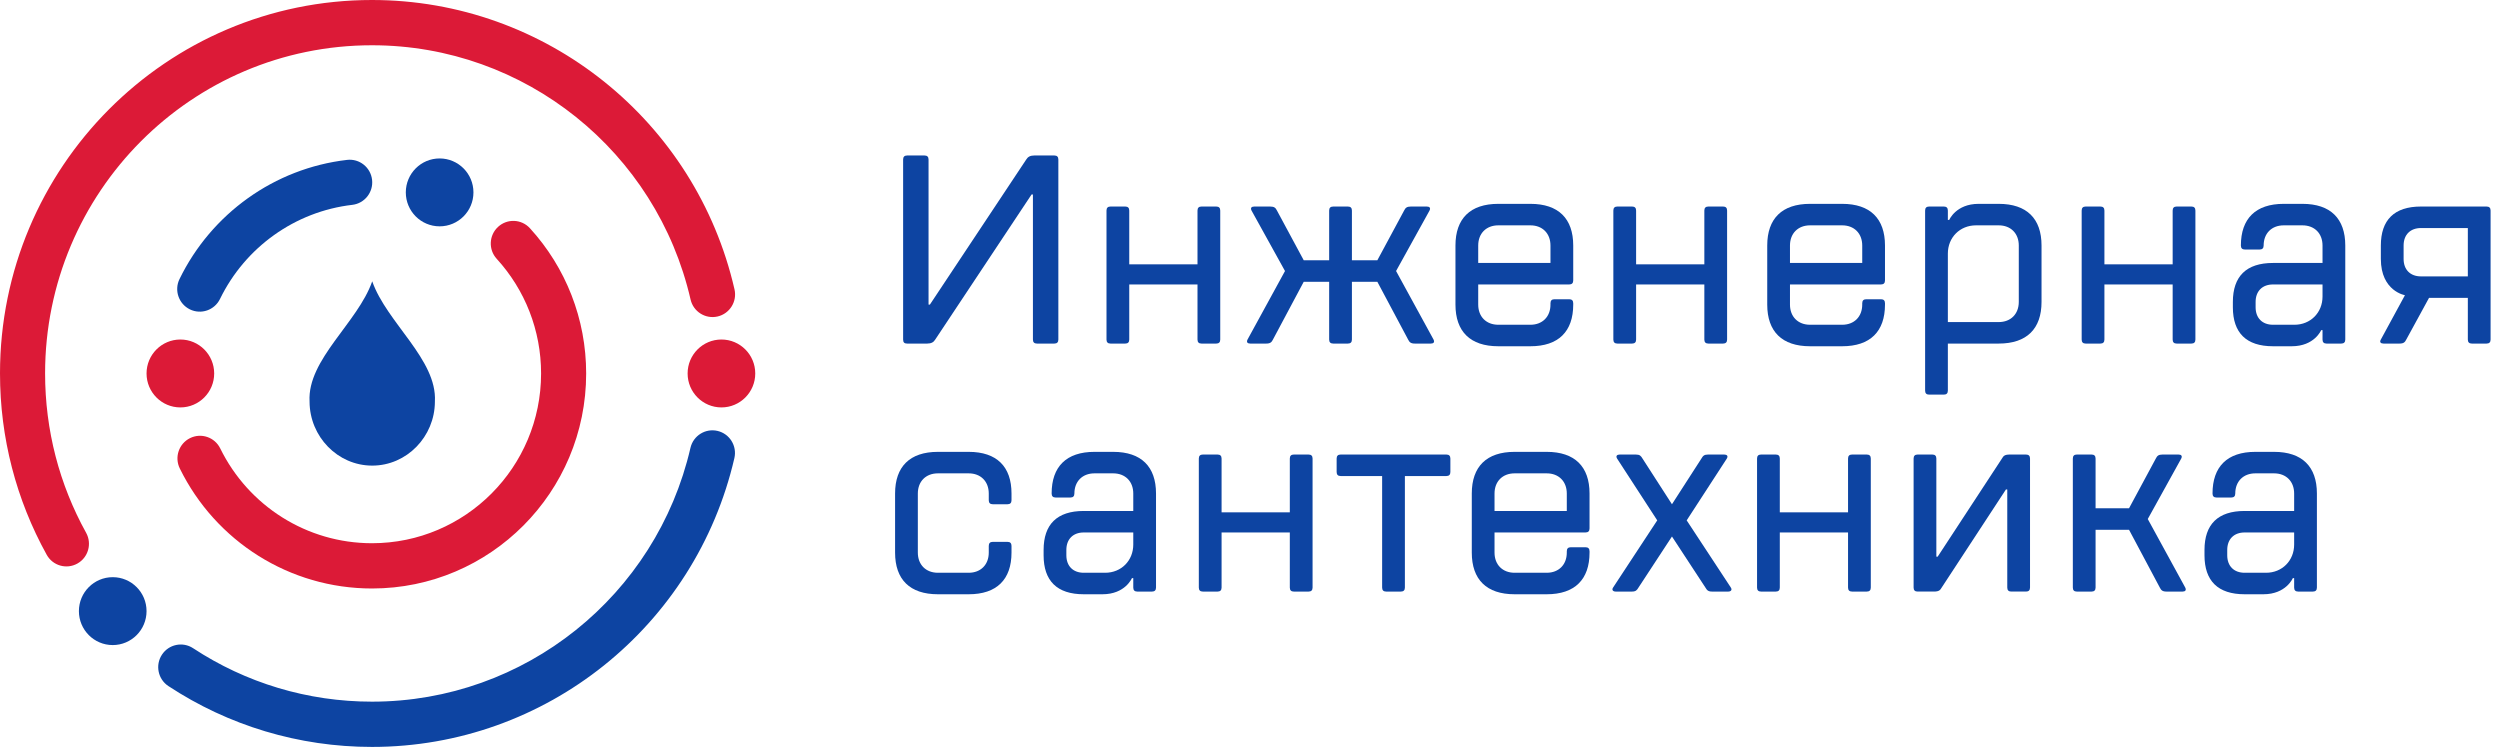 <?xml version="1.0" encoding="UTF-8" standalone="no"?>
<svg width="217px" height="65px" viewBox="0 0 217 65" version="1.1" xmlns="http://www.w3.org/2000/svg" xmlns:xlink="http://www.w3.org/1999/xlink">
    <!-- Generator: Sketch 42 (36781) - http://www.bohemiancoding.com/sketch -->
    <title>Group 2</title>
    <desc>Created with Sketch.</desc>
    <defs></defs>
    <g id="Page-1" stroke="none" stroke-width="1" fill="none" fill-rule="evenodd">
        <g id="tece_main_1280" transform="translate(-89, -28)">
            <g id="Group-2" transform="translate(89, 28)">
                <g id="Page-1">
                    <path d="M91.516,13.496 C91.749,13.496 91.865,13.613 91.865,13.846 L91.865,29.472 C91.865,29.706 91.749,29.822 91.516,29.822 L90.006,29.822 C89.774,29.822 89.658,29.706 89.658,29.472 L89.658,16.878 L89.542,16.878 L81.179,29.472 C81.039,29.706 80.83,29.822 80.482,29.822 L78.739,29.822 C78.507,29.822 78.391,29.729 78.391,29.472 L78.391,13.846 C78.391,13.613 78.507,13.496 78.739,13.496 L80.249,13.496 C80.482,13.496 80.598,13.613 80.598,13.846 L80.598,26.44 L80.714,26.44 L89.077,13.846 C89.217,13.613 89.426,13.496 89.774,13.496 L91.516,13.496 Z" id="Fill-1" fill="#0D44A2"></path>
                    <path d="M98.019,24.691 L98.019,29.472 C98.019,29.706 97.903,29.822 97.671,29.822 L96.393,29.822 C96.161,29.822 96.044,29.706 96.044,29.472 L96.044,18.277 C96.044,18.044 96.161,17.927 96.393,17.927 L97.671,17.927 C97.903,17.927 98.019,18.044 98.019,18.277 L98.019,22.942 L103.943,22.942 L103.943,18.277 C103.943,18.044 104.059,17.927 104.292,17.927 L105.569,17.927 C105.801,17.927 105.917,18.044 105.917,18.277 L105.917,29.472 C105.917,29.706 105.801,29.822 105.569,29.822 L104.292,29.822 C104.059,29.822 103.943,29.706 103.943,29.472 L103.943,24.691 L98.019,24.691 Z" id="Fill-3" fill="#0D44A2"></path>
                    <path d="M119.553,24.458 L117.346,24.458 L117.346,29.472 C117.346,29.705 117.23,29.822 116.998,29.822 L115.72,29.822 C115.487,29.822 115.371,29.705 115.371,29.472 L115.371,24.458 L113.164,24.458 L110.493,29.472 C110.377,29.705 110.26,29.822 109.912,29.822 L108.518,29.822 C108.286,29.822 108.17,29.705 108.286,29.472 L111.538,23.525 L108.634,18.277 C108.518,18.044 108.634,17.928 108.867,17.928 L110.26,17.928 C110.609,17.928 110.725,18.044 110.841,18.277 L113.164,22.592 L115.371,22.592 L115.371,18.277 C115.371,18.044 115.487,17.928 115.72,17.928 L116.998,17.928 C117.23,17.928 117.346,18.044 117.346,18.277 L117.346,22.592 L119.553,22.592 L121.876,18.277 C121.992,18.044 122.108,17.928 122.456,17.928 L123.85,17.928 C124.083,17.928 124.199,18.044 124.083,18.277 L121.179,23.525 L124.431,29.472 C124.547,29.705 124.431,29.822 124.199,29.822 L122.805,29.822 C122.456,29.822 122.34,29.705 122.224,29.472 L119.553,24.458 Z" id="Fill-5" fill="#0D44A2"></path>
                    <path d="M134.581,22.825 L134.581,21.309 C134.581,20.26 133.884,19.56 132.839,19.56 L130.052,19.56 C129.006,19.56 128.309,20.26 128.309,21.309 L128.309,22.825 L134.581,22.825 Z M128.309,24.691 L128.309,26.44 C128.309,27.49 129.006,28.189 130.052,28.189 L132.839,28.189 C133.884,28.189 134.581,27.49 134.581,26.44 L134.581,26.323 C134.581,26.09 134.698,25.974 134.93,25.974 L136.207,25.974 C136.439,25.974 136.556,26.09 136.556,26.323 L136.556,26.44 C136.556,28.772 135.278,30.055 132.839,30.055 L130.052,30.055 C127.612,30.055 126.334,28.772 126.334,26.44 L126.334,21.309 C126.334,18.977 127.612,17.694 130.052,17.694 L132.839,17.694 C135.278,17.694 136.556,18.977 136.556,21.309 L136.556,24.341 C136.556,24.574 136.439,24.691 136.207,24.691 L128.309,24.691 Z" id="Fill-7" fill="#0D44A2"></path>
                    <path d="M142.014,24.691 L142.014,29.472 C142.014,29.706 141.898,29.822 141.665,29.822 L140.388,29.822 C140.156,29.822 140.039,29.706 140.039,29.472 L140.039,18.277 C140.039,18.044 140.156,17.927 140.388,17.927 L141.665,17.927 C141.898,17.927 142.014,18.044 142.014,18.277 L142.014,22.942 L147.937,22.942 L147.937,18.277 C147.937,18.044 148.054,17.927 148.286,17.927 L149.564,17.927 C149.796,17.927 149.912,18.044 149.912,18.277 L149.912,29.472 C149.912,29.706 149.796,29.822 149.564,29.822 L148.286,29.822 C148.054,29.822 147.937,29.706 147.937,29.472 L147.937,24.691 L142.014,24.691 Z" id="Fill-9" fill="#0D44A2"></path>
                    <path d="M161.642,22.825 L161.642,21.309 C161.642,20.26 160.946,19.56 159.9,19.56 L157.113,19.56 C156.067,19.56 155.37,20.26 155.37,21.309 L155.37,22.825 L161.642,22.825 Z M155.37,24.691 L155.37,26.44 C155.37,27.49 156.067,28.189 157.113,28.189 L159.9,28.189 C160.946,28.189 161.642,27.49 161.642,26.44 L161.642,26.323 C161.642,26.09 161.759,25.974 161.991,25.974 L163.269,25.974 C163.501,25.974 163.617,26.09 163.617,26.323 L163.617,26.44 C163.617,28.772 162.339,30.055 159.9,30.055 L157.113,30.055 C154.673,30.055 153.396,28.772 153.396,26.44 L153.396,21.309 C153.396,18.977 154.673,17.694 157.113,17.694 L159.9,17.694 C162.339,17.694 163.617,18.977 163.617,21.309 L163.617,24.341 C163.617,24.574 163.501,24.691 163.269,24.691 L155.37,24.691 Z" id="Fill-11" fill="#0D44A2"></path>
                    <path d="M173.488,27.956 C174.534,27.956 175.231,27.256 175.231,26.207 L175.231,21.309 C175.231,20.26 174.534,19.56 173.488,19.56 L171.514,19.56 C170.12,19.56 169.074,20.61 169.074,22.009 L169.074,27.956 L173.488,27.956 Z M169.074,29.822 L169.074,33.903 C169.074,34.137 168.958,34.253 168.725,34.253 L167.448,34.253 C167.216,34.253 167.1,34.137 167.1,33.903 L167.1,18.277 C167.1,18.044 167.216,17.927 167.448,17.927 L168.725,17.927 C168.958,17.927 169.074,18.044 169.074,18.277 L169.074,19.093 L169.191,19.093 C169.191,19.093 169.771,17.694 171.746,17.694 L173.488,17.694 C175.927,17.694 177.205,18.977 177.205,21.309 L177.205,26.207 C177.205,28.539 175.927,29.822 173.488,29.822 L169.074,29.822 Z" id="Fill-13" fill="#0D44A2"></path>
                    <path d="M182.663,24.691 L182.663,29.472 C182.663,29.706 182.547,29.822 182.314,29.822 L181.037,29.822 C180.805,29.822 180.689,29.706 180.689,29.472 L180.689,18.277 C180.689,18.044 180.805,17.927 181.037,17.927 L182.314,17.927 C182.547,17.927 182.663,18.044 182.663,18.277 L182.663,22.942 L188.587,22.942 L188.587,18.277 C188.587,18.044 188.703,17.927 188.935,17.927 L190.213,17.927 C190.446,17.927 190.561,18.044 190.561,18.277 L190.561,29.472 C190.561,29.706 190.446,29.822 190.213,29.822 L188.935,29.822 C188.703,29.822 188.587,29.706 188.587,29.472 L188.587,24.691 L182.663,24.691 Z" id="Fill-15" fill="#0D44A2"></path>
                    <path d="M195.787,26.673 C195.787,27.606 196.368,28.189 197.297,28.189 L199.156,28.189 C200.549,28.189 201.595,27.14 201.595,25.741 L201.595,24.691 L197.297,24.691 C196.368,24.691 195.787,25.274 195.787,26.207 L195.787,26.673 Z M193.813,26.207 C193.813,23.991 194.974,22.825 197.297,22.825 L201.595,22.825 L201.595,21.309 C201.595,20.259 200.898,19.56 199.852,19.56 L198.226,19.56 C197.181,19.56 196.484,20.259 196.484,21.309 C196.484,21.542 196.368,21.659 196.135,21.659 L194.858,21.659 C194.626,21.659 194.509,21.542 194.509,21.309 C194.509,18.977 195.787,17.694 198.226,17.694 L199.852,17.694 C202.291,17.694 203.57,18.977 203.57,21.309 L203.57,29.472 C203.57,29.705 203.453,29.822 203.221,29.822 L201.943,29.822 C201.711,29.822 201.595,29.705 201.595,29.472 L201.595,28.656 L201.479,28.656 C201.479,28.656 200.898,30.055 198.924,30.055 L197.297,30.055 C194.974,30.055 193.813,28.889 193.813,26.673 L193.813,26.207 Z" id="Fill-17" fill="#0D44A2"></path>
                    <path d="M208.633,21.309 L208.633,22.475 C208.633,23.408 209.213,23.991 210.142,23.991 L214.208,23.991 L214.208,19.794 L210.142,19.794 C209.213,19.794 208.633,20.376 208.633,21.309 L208.633,21.309 Z M215.834,17.927 C216.067,17.927 216.183,18.044 216.183,18.277 L216.183,29.472 C216.183,29.705 216.067,29.822 215.834,29.822 L214.556,29.822 C214.324,29.822 214.208,29.705 214.208,29.472 L214.208,25.857 L210.839,25.857 L208.865,29.472 C208.749,29.705 208.633,29.822 208.284,29.822 L206.89,29.822 C206.658,29.822 206.519,29.705 206.658,29.472 L208.749,25.624 C208.749,25.624 206.658,25.274 206.658,22.475 L206.658,21.309 C206.658,19.093 207.819,17.927 210.142,17.927 L215.834,17.927 Z" id="Fill-19" fill="#0D44A2"></path>
                    <path d="M79.668,47.967 C79.668,49.016 80.365,49.716 81.411,49.716 L84.082,49.716 C85.127,49.716 85.825,49.016 85.825,47.967 L85.825,47.384 C85.825,47.15 85.941,47.034 86.173,47.034 L87.451,47.034 C87.683,47.034 87.799,47.15 87.799,47.384 L87.799,47.967 C87.799,50.299 86.521,51.582 84.082,51.582 L81.411,51.582 C78.972,51.582 77.693,50.299 77.693,47.967 L77.693,42.836 C77.693,40.503 78.972,39.221 81.411,39.221 L84.082,39.221 C86.521,39.221 87.799,40.503 87.799,42.836 L87.799,43.419 C87.799,43.652 87.683,43.769 87.451,43.769 L86.173,43.769 C85.941,43.769 85.825,43.652 85.825,43.419 L85.825,42.836 C85.825,41.786 85.127,41.087 84.082,41.087 L81.411,41.087 C80.365,41.087 79.668,41.786 79.668,42.836 L79.668,47.967 Z" id="Fill-21" fill="#0D44A2"></path>
                    <path d="M92.56,48.2 C92.56,49.133 93.141,49.716 94.07,49.716 L95.928,49.716 C97.322,49.716 98.368,48.667 98.368,47.267 L98.368,46.218 L94.07,46.218 C93.141,46.218 92.56,46.801 92.56,47.733 L92.56,48.2 Z M90.585,47.733 C90.585,45.518 91.747,44.352 94.07,44.352 L98.368,44.352 L98.368,42.836 C98.368,41.786 97.671,41.087 96.625,41.087 L94.999,41.087 C93.954,41.087 93.257,41.786 93.257,42.836 C93.257,43.069 93.141,43.185 92.908,43.185 L91.631,43.185 C91.399,43.185 91.282,43.069 91.282,42.836 C91.282,40.504 92.56,39.221 94.999,39.221 L96.625,39.221 C99.065,39.221 100.342,40.504 100.342,42.836 L100.342,50.999 C100.342,51.232 100.226,51.349 99.994,51.349 L98.716,51.349 C98.484,51.349 98.368,51.232 98.368,50.999 L98.368,50.183 L98.251,50.183 C98.251,50.183 97.671,51.582 95.696,51.582 L94.07,51.582 C91.747,51.582 90.585,50.416 90.585,48.2 L90.585,47.733 Z" id="Fill-23" fill="#0D44A2"></path>
                    <path d="M106.033,46.218 L106.033,50.999 C106.033,51.232 105.917,51.349 105.684,51.349 L104.406,51.349 C104.174,51.349 104.058,51.232 104.058,50.999 L104.058,39.804 C104.058,39.571 104.174,39.454 104.406,39.454 L105.684,39.454 C105.917,39.454 106.033,39.571 106.033,39.804 L106.033,44.468 L111.956,44.468 L111.956,39.804 C111.956,39.571 112.072,39.454 112.305,39.454 L113.583,39.454 C113.815,39.454 113.931,39.571 113.931,39.804 L113.931,50.999 C113.931,51.232 113.815,51.349 113.583,51.349 L112.305,51.349 C112.072,51.349 111.956,51.232 111.956,50.999 L111.956,46.218 L106.033,46.218 Z" id="Fill-25" fill="#0D44A2"></path>
                    <path d="M120.318,51.349 C120.086,51.349 119.969,51.232 119.969,50.999 L119.969,41.32 L116.369,41.32 C116.137,41.32 116.02,41.203 116.02,40.971 L116.02,39.804 C116.02,39.571 116.137,39.454 116.369,39.454 L125.545,39.454 C125.777,39.454 125.893,39.571 125.893,39.804 L125.893,40.971 C125.893,41.203 125.777,41.32 125.545,41.32 L121.944,41.32 L121.944,50.999 C121.944,51.232 121.828,51.349 121.596,51.349 L120.318,51.349 Z" id="Fill-27" fill="#0D44A2"></path>
                    <path d="M135.998,44.352 L135.998,42.836 C135.998,41.787 135.3,41.087 134.255,41.087 L131.468,41.087 C130.422,41.087 129.725,41.787 129.725,42.836 L129.725,44.352 L135.998,44.352 Z M129.725,46.217 L129.725,47.967 C129.725,49.016 130.422,49.716 131.468,49.716 L134.255,49.716 C135.3,49.716 135.998,49.016 135.998,47.967 L135.998,47.851 C135.998,47.617 136.114,47.501 136.346,47.501 L137.623,47.501 C137.855,47.501 137.972,47.617 137.972,47.851 L137.972,47.967 C137.972,50.299 136.694,51.582 134.255,51.582 L131.468,51.582 C129.028,51.582 127.751,50.299 127.751,47.967 L127.751,42.836 C127.751,40.504 129.028,39.221 131.468,39.221 L134.255,39.221 C136.694,39.221 137.972,40.504 137.972,42.836 L137.972,45.867 C137.972,46.101 137.855,46.217 137.623,46.217 L129.725,46.217 Z" id="Fill-29" fill="#0D44A2"></path>
                    <path d="M145.126,43.769 L147.681,39.804 C147.82,39.571 147.914,39.454 148.263,39.454 L149.656,39.454 C149.888,39.454 150.027,39.571 149.888,39.804 L146.404,45.168 L150.237,50.999 C150.376,51.208 150.237,51.349 150.004,51.349 L148.611,51.349 C148.263,51.349 148.169,51.232 148.029,50.999 L145.126,46.568 L142.222,50.999 C142.082,51.232 141.989,51.349 141.641,51.349 L140.248,51.349 C140.015,51.349 139.876,51.208 140.015,50.999 L143.848,45.168 L140.363,39.804 C140.225,39.571 140.363,39.454 140.596,39.454 L141.989,39.454 C142.338,39.454 142.431,39.571 142.571,39.804 L145.126,43.769 Z" id="Fill-31" fill="#0D44A2"></path>
                    <path d="M154.487,46.218 L154.487,50.999 C154.487,51.232 154.371,51.349 154.139,51.349 L152.861,51.349 C152.629,51.349 152.512,51.232 152.512,50.999 L152.512,39.804 C152.512,39.571 152.629,39.454 152.861,39.454 L154.139,39.454 C154.371,39.454 154.487,39.571 154.487,39.804 L154.487,44.468 L160.41,44.468 L160.41,39.804 C160.41,39.571 160.527,39.454 160.759,39.454 L162.037,39.454 C162.269,39.454 162.385,39.571 162.385,39.804 L162.385,50.999 C162.385,51.232 162.269,51.349 162.037,51.349 L160.759,51.349 C160.527,51.349 160.41,51.232 160.41,50.999 L160.41,46.218 L154.487,46.218 Z" id="Fill-33" fill="#0D44A2"></path>
                    <path d="M175.858,39.454 C176.09,39.454 176.206,39.571 176.206,39.804 L176.206,50.998 C176.206,51.232 176.09,51.348 175.858,51.348 L174.58,51.348 C174.348,51.348 174.231,51.232 174.231,50.998 L174.231,42.486 L174.115,42.486 L168.54,50.998 C168.401,51.232 168.308,51.348 167.843,51.348 L166.449,51.348 C166.217,51.348 166.101,51.232 166.101,50.998 L166.101,39.804 C166.101,39.571 166.217,39.454 166.449,39.454 L167.726,39.454 C167.959,39.454 168.075,39.571 168.075,39.804 L168.075,48.316 L168.192,48.316 L173.767,39.804 C173.906,39.571 173.999,39.454 174.463,39.454 L175.858,39.454 Z" id="Fill-35" fill="#0D44A2"></path>
                    <path d="M184.8,45.985 L181.896,45.985 L181.896,50.999 C181.896,51.232 181.78,51.349 181.548,51.349 L180.27,51.349 C180.037,51.349 179.922,51.232 179.922,50.999 L179.922,39.804 C179.922,39.571 180.037,39.454 180.27,39.454 L181.548,39.454 C181.78,39.454 181.896,39.571 181.896,39.804 L181.896,44.119 L184.8,44.119 L187.123,39.804 C187.239,39.571 187.355,39.454 187.703,39.454 L189.098,39.454 C189.33,39.454 189.446,39.571 189.33,39.804 L186.426,45.051 L189.678,50.999 C189.794,51.232 189.678,51.349 189.446,51.349 L188.052,51.349 C187.703,51.349 187.588,51.232 187.471,50.999 L184.8,45.985 Z" id="Fill-37" fill="#0D44A2"></path>
                    <path d="M193.324,48.2 C193.324,49.133 193.905,49.716 194.834,49.716 L196.693,49.716 C198.087,49.716 199.132,48.667 199.132,47.267 L199.132,46.218 L194.834,46.218 C193.905,46.218 193.324,46.801 193.324,47.733 L193.324,48.2 Z M191.35,47.733 C191.35,45.518 192.511,44.352 194.834,44.352 L199.132,44.352 L199.132,42.836 C199.132,41.786 198.435,41.087 197.39,41.087 L195.763,41.087 C194.718,41.087 194.021,41.786 194.021,42.836 C194.021,43.069 193.905,43.185 193.672,43.185 L192.395,43.185 C192.163,43.185 192.047,43.069 192.047,42.836 C192.047,40.504 193.324,39.221 195.763,39.221 L197.39,39.221 C199.828,39.221 201.107,40.504 201.107,42.836 L201.107,50.999 C201.107,51.232 200.99,51.349 200.758,51.349 L199.481,51.349 C199.248,51.349 199.132,51.232 199.132,50.999 L199.132,50.183 L199.016,50.183 C199.016,50.183 198.435,51.582 196.461,51.582 L194.834,51.582 C192.511,51.582 191.35,50.416 191.35,48.2 L191.35,47.733 Z" id="Fill-39" fill="#0D44A2"></path>
                    <path d="M41.095,16.7 C41.095,18.327 39.781,19.646 38.159,19.646 C36.538,19.646 35.224,18.327 35.224,16.7 C35.224,15.072 36.538,13.753 38.159,13.753 C39.781,13.753 41.095,15.072 41.095,16.7" id="Fill-41" fill="#0D44A2"></path>
                    <path d="M65.556,32.417 C65.556,34.044 64.242,35.364 62.621,35.364 C60.999,35.364 59.685,34.044 59.685,32.417 C59.685,30.789 60.999,29.47 62.621,29.47 C64.242,29.47 65.556,30.789 65.556,32.417" id="Fill-43" fill="#DC1A37"></path>
                    <path d="M12.72,53.045 C12.72,54.673 11.406,55.992 9.785,55.992 C8.163,55.992 6.849,54.673 6.849,53.045 C6.849,51.418 8.163,50.099 9.785,50.099 C11.406,50.099 12.72,51.418 12.72,53.045" id="Fill-45" fill="#0D44A2"></path>
                    <path d="M18.591,32.417 C18.591,34.044 17.276,35.364 15.655,35.364 C14.034,35.364 12.72,34.044 12.72,32.417 C12.72,30.789 14.034,29.47 15.655,29.47 C17.276,29.47 18.591,30.789 18.591,32.417" id="Fill-47" fill="#DC1A37"></path>
                    <path d="M32.289,6.43564357e-05 C14.456,6.43564357e-05 0,14.514 0,32.416 C0,37.999 1.409,43.381 4.055,48.156 C4.58,49.104 5.772,49.445 6.716,48.917 C7.661,48.39 8,47.194 7.475,46.245 C5.151,42.052 3.914,37.326 3.914,32.416 C3.914,16.684 16.618,3.929 32.289,3.929 C45.575,3.929 56.999,13.172 59.941,25.997 C60.183,27.054 61.234,27.714 62.287,27.471 C63.34,27.227 63.997,26.173 63.755,25.115 C60.407,10.516 47.408,6.43564357e-05 32.289,6.43564357e-05" id="Fill-49" fill="#DC1A37"></path>
                    <path d="M32.289,64.833 C47.392,64.833 60.38,54.339 63.745,39.761 C63.989,38.704 63.333,37.649 62.28,37.403 C61.227,37.159 60.176,37.817 59.932,38.874 C56.977,51.681 45.561,60.904 32.289,60.904 C26.692,60.904 21.341,59.276 16.762,56.265 C15.858,55.67 14.645,55.924 14.053,56.832 C13.461,57.739 13.713,58.957 14.618,59.552 C19.829,62.979 25.924,64.833 32.289,64.833" id="Fill-51" fill="#0D44A2"></path>
                    <path d="M15.581,24.224 C15.106,25.198 15.508,26.375 16.479,26.852 C17.45,27.329 18.621,26.925 19.096,25.95 C21.28,21.469 25.6,18.36 30.578,17.781 C31.652,17.656 32.421,16.68 32.296,15.603 C32.171,14.525 31.2,13.753 30.127,13.878 C23.816,14.612 18.347,18.548 15.581,24.224" id="Fill-53" fill="#0D44A2"></path>
                    <path d="M32.289,51.081 C42.556,51.081 50.879,42.725 50.879,32.417 C50.879,27.687 49.118,23.228 45.998,19.811 C45.268,19.011 44.03,18.957 43.234,19.69 C42.437,20.423 42.383,21.665 43.113,22.465 C45.577,25.165 46.966,28.68 46.966,32.417 C46.966,40.555 40.394,47.152 32.289,47.152 C26.64,47.152 21.569,43.92 19.116,38.922 C18.638,37.949 17.464,37.549 16.495,38.029 C15.526,38.508 15.127,39.686 15.605,40.66 C18.712,46.987 25.135,51.081 32.289,51.081" id="Fill-55" fill="#DC1A37"></path>
                    <path d="M32.309,24.418 C31.055,28.007 26.667,31.206 26.87,34.846 C26.87,34.853 26.87,34.86 26.87,34.868 C26.881,37.894 29.306,40.415 32.309,40.415 C35.313,40.415 37.738,37.894 37.749,34.868 C37.749,34.86 37.748,34.853 37.749,34.846 C37.952,31.206 33.564,28.007 32.309,24.418" id="Fill-57" fill="#0D44A2"></path>
                </g>
            </g>
        </g>
    </g>
</svg>